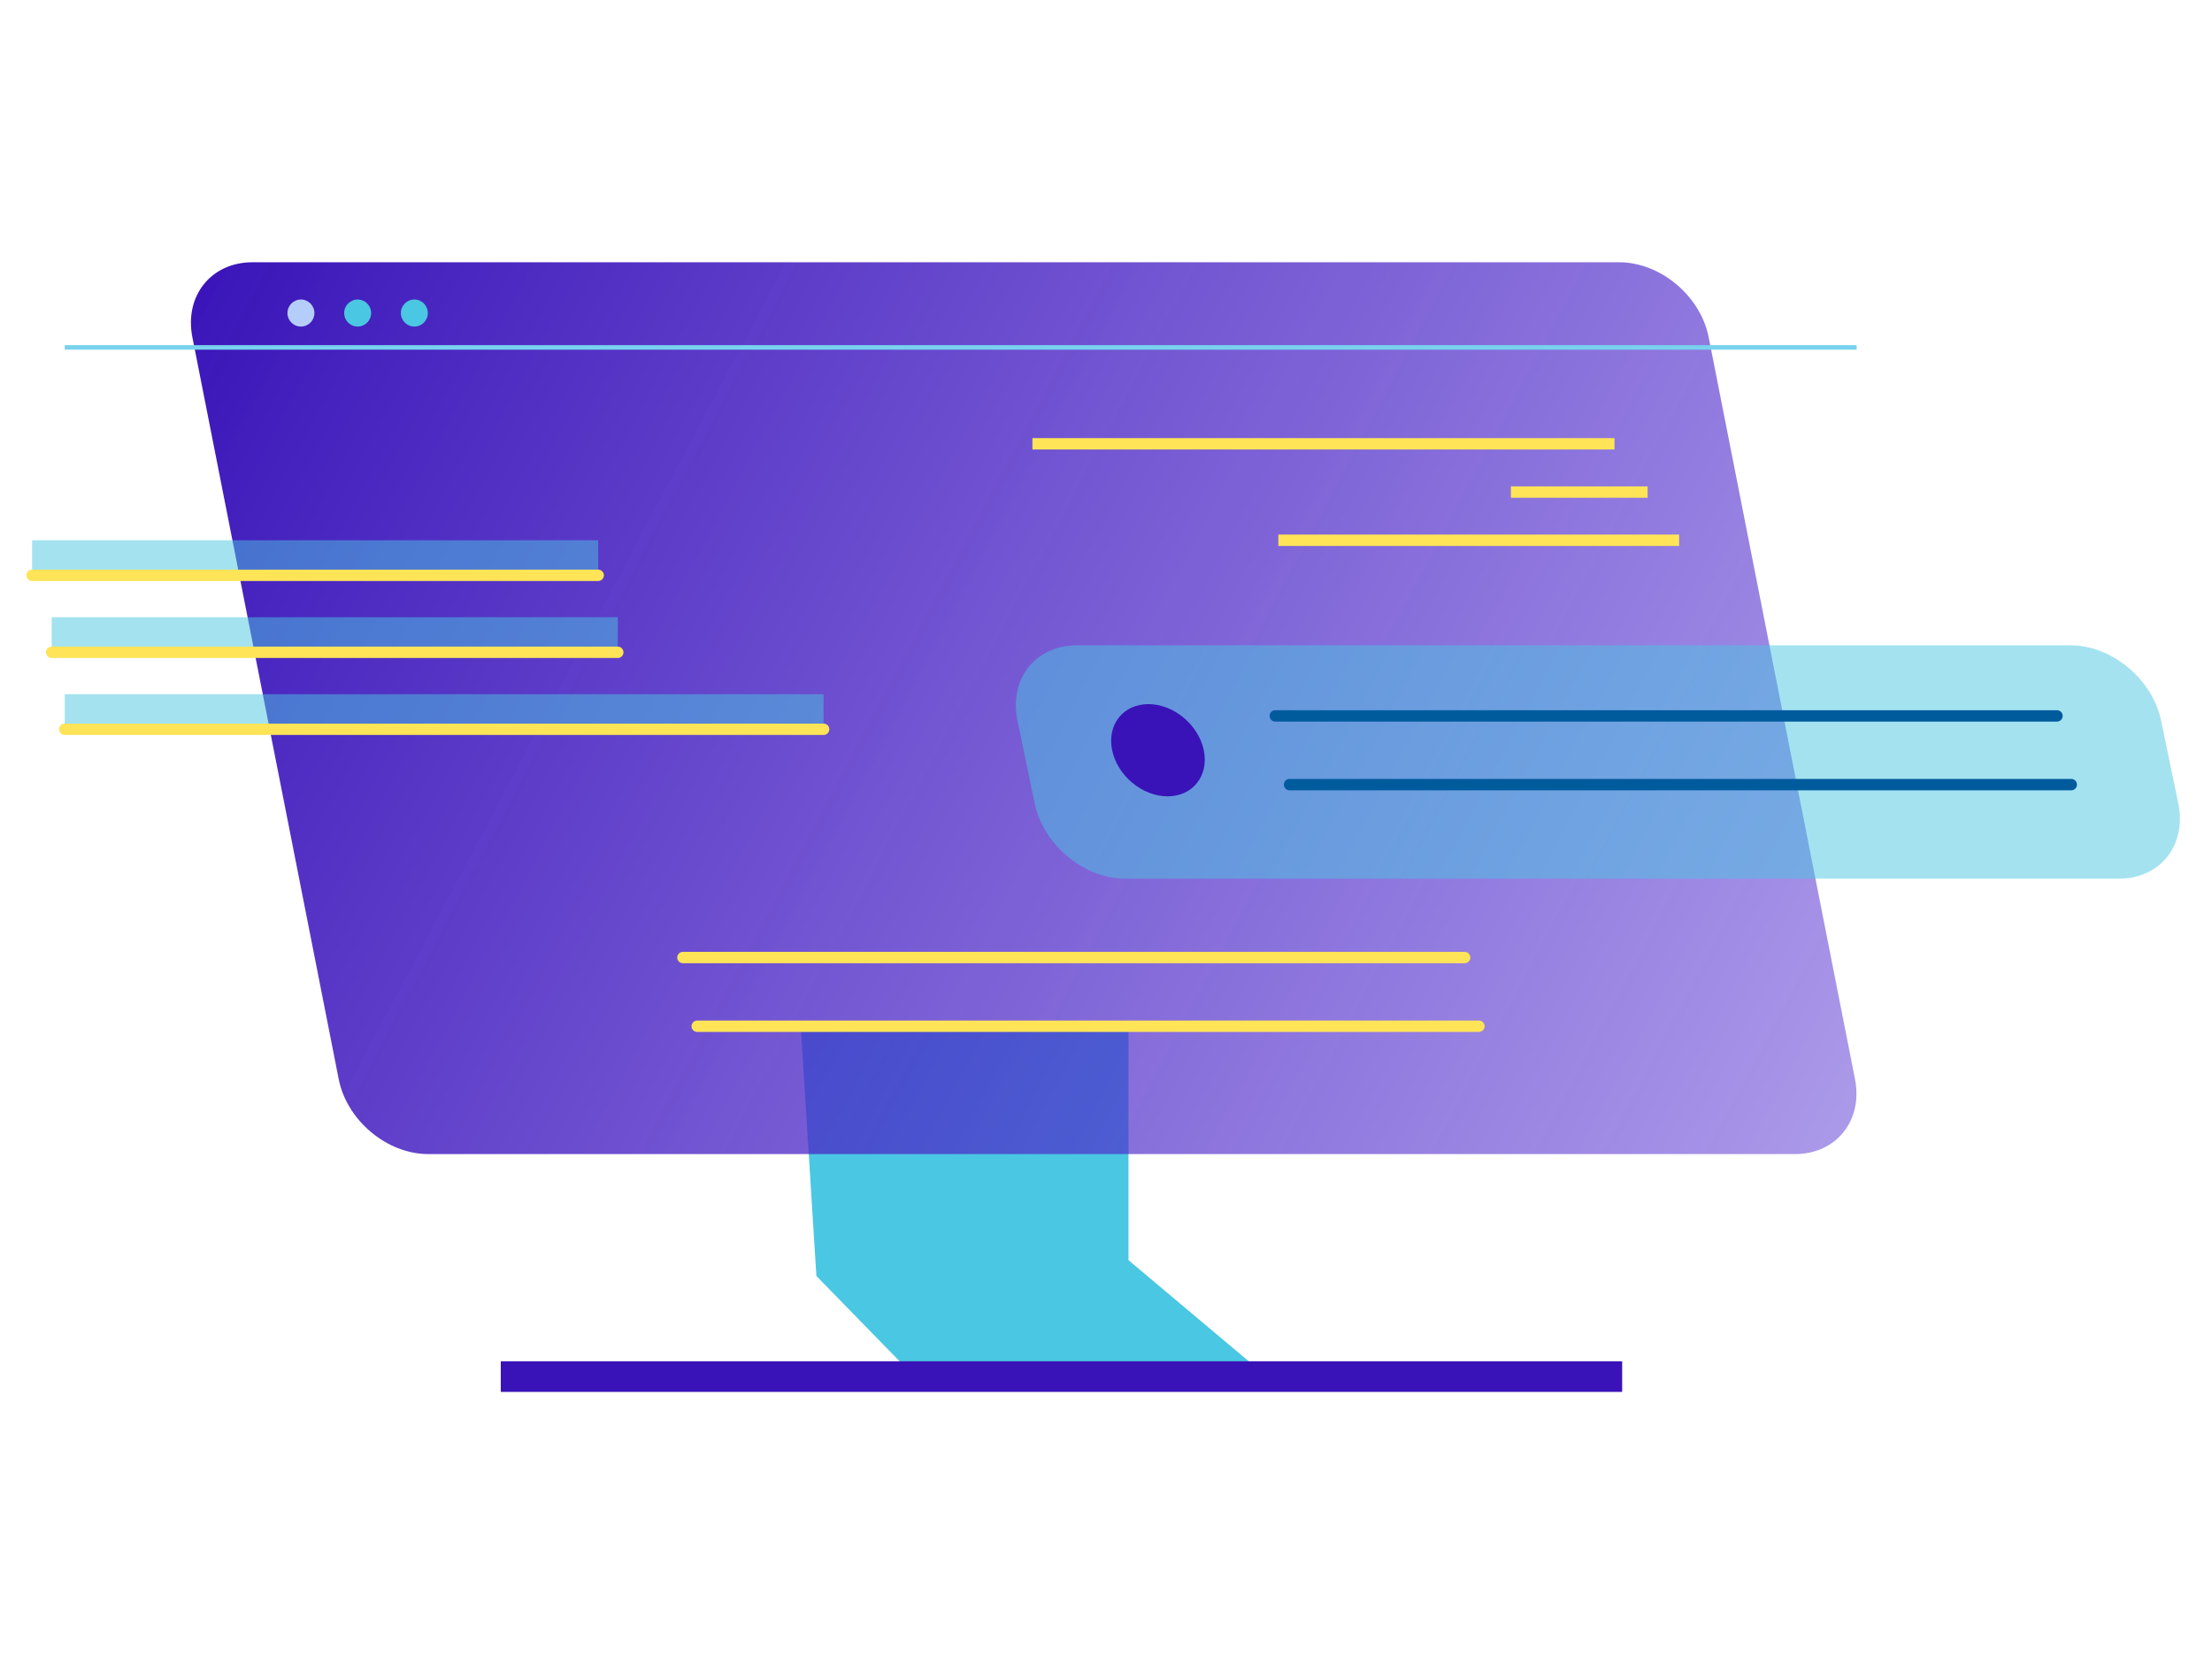 <svg width="243" height="182" viewBox="0 0 243 182" fill="none" xmlns="http://www.w3.org/2000/svg">
<path d="M140.428 152.305H101.488L89.684 140.204L87.991 113.149H123.969V138.465L140.428 152.305Z" fill="#4AC7E2"/>
<path d="M197.187 126.808H47.05C42.511 126.808 38.104 123.119 37.207 118.568L21.134 37.057C20.237 32.506 23.189 28.817 27.727 28.817H177.864C182.403 28.817 186.809 32.506 187.707 37.057L203.78 118.568C204.677 123.119 201.725 126.808 197.187 126.808Z" fill="url(#paint0_linear)"/>
<path d="M178.202 149.575H55.013V152.94H178.202V149.575Z" fill="#3913B8"/>
<g filter="url(#filter0_b)">
<path d="M65.716 59.363H3.525V63.213H65.716V59.363Z" fill="#4AC7E2" fill-opacity="0.5"/>
</g>
<g filter="url(#filter1_b)">
<path d="M67.867 67.822H5.677V71.671H67.867V67.822Z" fill="#4AC7E2" fill-opacity="0.5"/>
</g>
<g filter="url(#filter2_b)">
<path d="M90.475 76.278H7.111V80.127H90.475V76.278Z" fill="#4AC7E2" fill-opacity="0.5"/>
</g>
<path d="M7.112 38.173H203.964" stroke="#78D2EE" stroke-width="0.5" stroke-miterlimit="10"/>
<g filter="url(#filter3_b)">
<path d="M237.411 79.197L239.295 88.257C240.247 92.835 237.331 96.546 232.782 96.546H123.622C119.073 96.546 114.614 92.835 113.662 88.257L111.779 79.197C110.827 74.618 113.743 70.907 118.292 70.907H227.452C232 70.907 236.46 74.618 237.411 79.197Z" fill="#4AC7E2" fill-opacity="0.5"/>
</g>
<path d="M128.262 87.5C125.482 87.5 122.756 85.231 122.174 82.433C121.593 79.635 123.375 77.367 126.155 77.367C128.936 77.367 131.661 79.635 132.243 82.433C132.825 85.231 131.042 87.5 128.262 87.5Z" fill="#3913B8"/>
<path d="M140.095 78.662H225.972" stroke="#005B9D" stroke-width="1.25" stroke-miterlimit="10" stroke-linecap="round"/>
<path d="M141.663 86.211H227.54" stroke="#005B9D" stroke-width="1.25" stroke-miterlimit="10" stroke-linecap="round"/>
<path d="M75.022 105.213H160.899" stroke="#FFE458" stroke-width="1.25" stroke-miterlimit="10" stroke-linecap="round"/>
<path d="M76.591 112.761H162.468" stroke="#FFE458" stroke-width="1.25" stroke-miterlimit="10" stroke-linecap="round"/>
<path d="M184.459 59.363H140.432" stroke="#FFE458" stroke-width="1.25" stroke-miterlimit="10"/>
<path d="M180.995 54.067H165.979" stroke="#FFE458" stroke-width="1.25" stroke-miterlimit="10"/>
<path d="M177.361 48.764H113.418" stroke="#FFE458" stroke-width="1.25" stroke-miterlimit="10"/>
<path d="M33.059 35.882C33.877 35.882 34.54 35.217 34.54 34.396C34.54 33.576 33.877 32.91 33.059 32.91C32.24 32.91 31.577 33.576 31.577 34.396C31.577 35.217 32.24 35.882 33.059 35.882Z" fill="#B5CDFB"/>
<path d="M39.289 35.882C40.108 35.882 40.771 35.217 40.771 34.396C40.771 33.576 40.108 32.91 39.289 32.91C38.471 32.91 37.808 33.576 37.808 34.396C37.808 35.217 38.471 35.882 39.289 35.882Z" fill="#4AC7E2"/>
<path d="M45.519 35.882C46.337 35.882 47 35.217 47 34.396C47 33.576 46.337 32.91 45.519 32.91C44.7 32.91 44.037 33.576 44.037 34.396C44.037 35.217 44.7 35.882 45.519 35.882Z" fill="#4AC7E2"/>
<path d="M3.525 63.214H65.716" stroke="#FFE458" stroke-width="1.25" stroke-miterlimit="10" stroke-linecap="round"/>
<path d="M5.676 71.674H67.866" stroke="#FFE458" stroke-width="1.25" stroke-miterlimit="10" stroke-linecap="round"/>
<path d="M7.112 80.132H90.476" stroke="#FFE458" stroke-width="1.25" stroke-miterlimit="10" stroke-linecap="round"/>
<defs>
<filter id="filter0_b" x="-36.475" y="19.363" width="142.19" height="83.849" filterUnits="userSpaceOnUse" color-interpolation-filters="sRGB">
<feFlood flood-opacity="0" result="BackgroundImageFix"/>
<feGaussianBlur in="BackgroundImage" stdDeviation="20"/>
<feComposite in2="SourceAlpha" operator="in" result="effect1_backgroundBlur"/>
<feBlend mode="normal" in="SourceGraphic" in2="effect1_backgroundBlur" result="shape"/>
</filter>
<filter id="filter1_b" x="-34.323" y="27.822" width="142.19" height="83.849" filterUnits="userSpaceOnUse" color-interpolation-filters="sRGB">
<feFlood flood-opacity="0" result="BackgroundImageFix"/>
<feGaussianBlur in="BackgroundImage" stdDeviation="20"/>
<feComposite in2="SourceAlpha" operator="in" result="effect1_backgroundBlur"/>
<feBlend mode="normal" in="SourceGraphic" in2="effect1_backgroundBlur" result="shape"/>
</filter>
<filter id="filter2_b" x="-32.889" y="36.278" width="163.364" height="83.849" filterUnits="userSpaceOnUse" color-interpolation-filters="sRGB">
<feFlood flood-opacity="0" result="BackgroundImageFix"/>
<feGaussianBlur in="BackgroundImage" stdDeviation="20"/>
<feComposite in2="SourceAlpha" operator="in" result="effect1_backgroundBlur"/>
<feBlend mode="normal" in="SourceGraphic" in2="effect1_backgroundBlur" result="shape"/>
</filter>
<filter id="filter3_b" x="71.599" y="30.907" width="207.877" height="105.639" filterUnits="userSpaceOnUse" color-interpolation-filters="sRGB">
<feFlood flood-opacity="0" result="BackgroundImageFix"/>
<feGaussianBlur in="BackgroundImage" stdDeviation="20"/>
<feComposite in2="SourceAlpha" operator="in" result="effect1_backgroundBlur"/>
<feBlend mode="normal" in="SourceGraphic" in2="effect1_backgroundBlur" result="shape"/>
</filter>
<linearGradient id="paint0_linear" x1="20.465" y1="29.12" x2="204.608" y2="126.979" gradientUnits="userSpaceOnUse">
<stop stop-color="#3913B8"/>
<stop offset="1" stop-color="#5935D3" stop-opacity="0.5"/>
</linearGradient>
</defs>
</svg>
